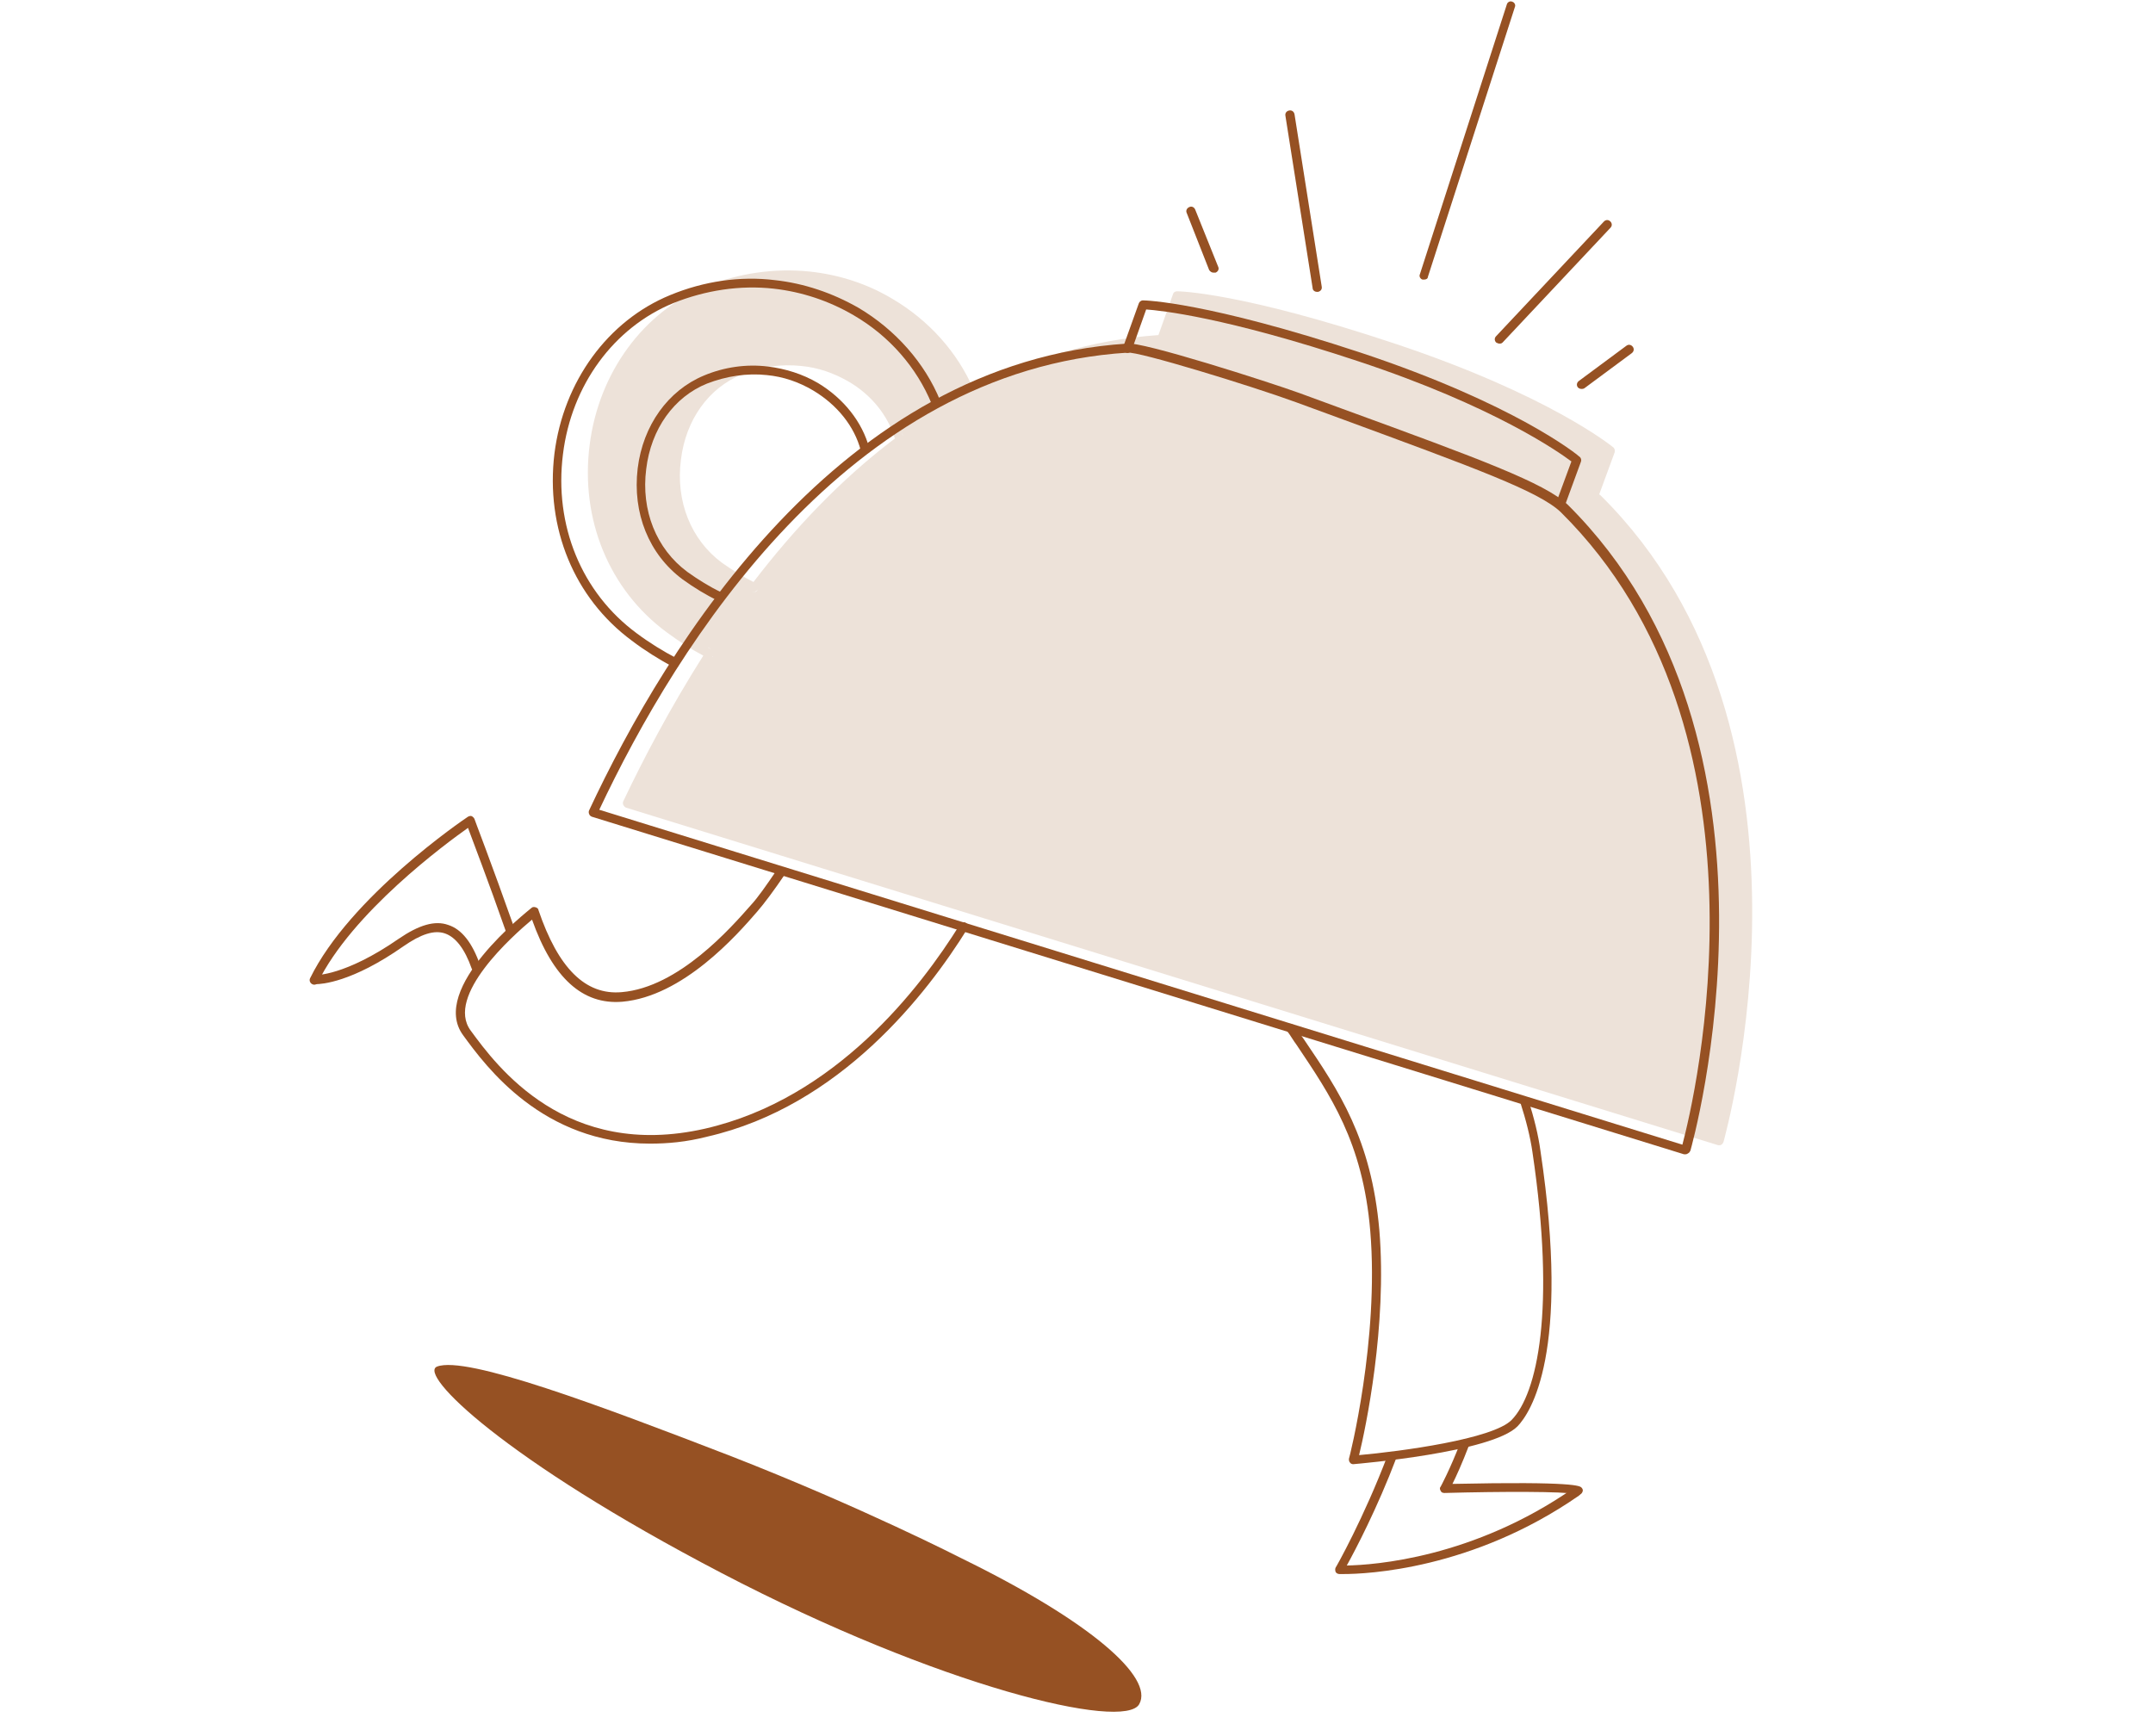 <svg xmlns="http://www.w3.org/2000/svg" xmlns:xlink="http://www.w3.org/1999/xlink" width="310" zoomAndPan="magnify" viewBox="0 0 232.5 187.5" height="250" preserveAspectRatio="xMidYMid meet" version="1.0"><defs><clipPath id="c0d2954d55"><path d="M 33.371 88 L 56 88 L 56 107 L 33.371 107 Z M 33.371 88 " clip-rule="nonzero"/></clipPath><clipPath id="1850cf2280"><path d="M 33.371 99 L 52 99 L 52 107 L 33.371 107 Z M 33.371 99 " clip-rule="nonzero"/></clipPath></defs><path stroke-linecap="butt" transform="matrix(0.748, 0, 0, 0.748, 108.897, 71.974)" fill="none" stroke-linejoin="miter" d="M 0.002 1.998 L 42.396 1.998 " stroke="#ede2d9" stroke-width="4" stroke-opacity="1" stroke-miterlimit="4"/><path fill="#ede2d9" d="M 172.867 53.523 C 172.809 53.465 172.75 53.41 172.691 53.41 L 172.637 53.523 L 172.691 53.41 C 172.52 53.293 172.406 53.121 172.176 53.008 C 172.348 53.121 172.52 53.293 172.691 53.41 L 174.363 48.859 C 174.422 48.688 174.363 48.457 174.25 48.34 C 173.961 48.109 167.219 42.637 150.625 37.109 C 134.031 31.578 127.402 31.461 127.117 31.461 C 126.887 31.461 126.711 31.578 126.656 31.809 L 125.098 36.188 C 125.215 36.188 125.273 36.188 125.387 36.188 C 125.504 36.188 125.617 36.188 125.789 36.188 C 125.617 36.188 125.504 36.188 125.387 36.188 C 125.273 36.188 125.215 36.188 125.098 36.188 C 117.723 36.703 111.098 38.836 105.105 42.004 C 103.375 38.027 100.324 34.629 96.461 32.328 C 93.695 30.656 90.645 29.676 87.473 29.332 C 83.672 28.93 79.754 29.504 76.18 30.945 C 69.438 33.707 64.656 40.277 63.676 48.051 C 62.641 56.117 65.809 63.719 71.973 68.27 C 73.301 69.25 74.625 70.113 75.949 70.805 C 72.379 76.449 69.496 81.922 67.309 86.531 C 67.25 86.645 67.25 86.82 67.309 86.934 C 67.363 87.051 67.48 87.164 67.594 87.223 L 185.543 123.684 C 185.598 123.684 185.656 123.684 185.656 123.684 C 185.715 123.684 185.828 123.684 185.887 123.625 C 186.004 123.57 186.059 123.453 186.117 123.34 C 186.234 122.82 198.68 79.102 172.867 53.523 Z M 97.5 47.074 C 97.441 46.957 97.441 46.844 97.383 46.727 C 97.441 46.844 97.5 46.957 97.5 47.074 Z M 76.582 71.035 C 76.699 71.035 76.812 70.977 76.93 70.922 C 76.93 70.922 76.93 70.863 76.988 70.863 C 76.988 70.863 76.988 70.922 76.93 70.922 C 76.812 70.977 76.699 71.035 76.582 71.035 Z M 76.41 69.883 C 76.527 69.941 76.699 70.055 76.812 70.113 C 76.871 70.113 76.871 70.172 76.93 70.172 C 76.871 70.172 76.871 70.113 76.812 70.113 C 76.699 70.055 76.527 70 76.41 69.883 Z M 77.043 70.691 C 77.043 70.746 77.043 70.746 77.043 70.691 C 77.043 70.746 77.043 70.746 77.043 70.691 C 77.043 70.633 77.043 70.516 77.043 70.461 C 77.043 70.516 77.043 70.633 77.043 70.691 Z M 81.828 63.664 C 81.77 63.836 81.598 63.949 81.422 63.949 C 81.367 63.949 81.309 63.949 81.25 63.895 C 81.309 63.895 81.367 63.949 81.422 63.949 C 81.598 63.895 81.77 63.777 81.828 63.664 C 81.941 63.434 81.883 63.203 81.711 63.086 C 81.883 63.203 81.941 63.434 81.828 63.664 Z M 81.367 62.855 C 80.215 62.281 79.117 61.59 77.965 60.781 C 74.625 58.305 72.953 54.156 73.531 49.664 C 74.047 45.344 76.527 41.887 80.098 40.449 C 82.172 39.586 84.363 39.297 86.551 39.527 C 88.34 39.699 90.008 40.277 91.621 41.199 C 94.102 42.637 95.887 44.883 96.637 47.359 C 90.758 51.797 85.688 57.211 81.367 62.855 Z M 97.27 47.938 Z M 97.441 47.879 C 97.5 47.82 97.559 47.707 97.613 47.648 C 97.559 47.707 97.5 47.82 97.441 47.879 Z M 97.613 47.535 Z M 104.297 42.578 C 104.242 42.523 104.242 42.406 104.184 42.348 C 104.355 42.234 104.473 42.176 104.645 42.117 C 104.473 42.176 104.355 42.293 104.184 42.348 C 104.242 42.406 104.297 42.523 104.297 42.578 C 104.355 42.695 104.473 42.809 104.586 42.867 C 104.473 42.809 104.355 42.695 104.297 42.578 Z M 125.215 37.051 C 125.043 36.992 124.926 36.82 124.926 36.703 C 124.926 36.82 125.043 36.992 125.215 37.051 C 125.273 37.051 125.273 37.051 125.328 37.051 C 125.273 37.051 125.273 37.051 125.215 37.051 Z M 125.676 36.934 C 125.734 36.879 125.789 36.82 125.789 36.762 L 125.906 36.359 L 125.789 36.762 C 125.789 36.82 125.734 36.879 125.676 36.934 Z M 171.711 53.234 L 171.887 52.777 L 171.711 53.234 C 171.656 53.41 171.711 53.582 171.828 53.695 C 171.711 53.582 171.656 53.41 171.711 53.234 Z M 171.887 53.754 Z M 172.059 53.871 C 172.117 53.871 172.176 53.871 172.23 53.871 C 172.348 53.871 172.461 53.812 172.52 53.754 C 172.461 53.812 172.348 53.871 172.23 53.871 C 172.117 53.871 172.059 53.871 172.059 53.871 Z M 172.059 53.871 " fill-opacity="1" fill-rule="nonzero"/><path fill="#965123" d="M 72.895 72.074 C 72.84 72.074 72.723 72.074 72.664 72.016 C 71.168 71.207 69.668 70.285 68.23 69.191 C 62.008 64.586 58.895 57.039 59.875 48.973 C 60.855 41.199 65.637 34.629 72.379 31.867 C 76.008 30.367 79.926 29.793 83.672 30.254 C 86.84 30.598 89.895 31.637 92.719 33.25 C 96.691 35.609 99.863 39.18 101.531 43.27 C 101.648 43.5 101.531 43.789 101.246 43.906 C 101.016 44.02 100.727 43.906 100.609 43.617 C 98.996 39.699 96.059 36.301 92.199 34.055 C 89.547 32.5 86.609 31.52 83.555 31.176 C 79.926 30.77 76.18 31.348 72.723 32.73 C 66.27 35.379 61.719 41.602 60.797 49.031 C 59.816 56.75 62.812 64.008 68.746 68.387 C 70.129 69.422 71.629 70.344 73.07 71.094 C 73.301 71.207 73.414 71.496 73.301 71.727 C 73.242 72.016 73.07 72.074 72.895 72.074 Z M 72.895 72.074 " fill-opacity="1" fill-rule="nonzero"/><path fill="#965123" d="M 77.734 64.93 C 77.68 64.93 77.621 64.93 77.504 64.871 C 76.238 64.238 74.969 63.488 73.703 62.566 C 70.074 59.859 68.285 55.426 68.863 50.586 C 69.438 45.922 72.148 42.176 76.008 40.562 C 78.195 39.641 80.617 39.297 82.922 39.586 C 84.824 39.816 86.668 40.391 88.34 41.371 C 91.105 43.039 93.121 45.574 93.871 48.398 C 93.926 48.629 93.812 48.918 93.523 48.973 C 93.293 49.031 93.004 48.859 92.949 48.629 C 92.258 46.035 90.414 43.73 87.82 42.176 C 86.266 41.254 84.594 40.68 82.805 40.508 C 80.676 40.277 78.426 40.621 76.352 41.426 C 72.781 42.867 70.305 46.324 69.785 50.645 C 69.207 55.137 70.879 59.285 74.223 61.762 C 75.43 62.625 76.641 63.375 77.852 63.949 C 78.082 64.066 78.195 64.355 78.082 64.586 C 78.082 64.871 77.91 64.93 77.734 64.93 Z M 77.734 64.93 " fill-opacity="1" fill-rule="nonzero"/><path fill="#965123" d="M 168.543 54.906 C 168.484 54.906 168.43 54.906 168.371 54.848 C 168.141 54.734 167.969 54.504 168.082 54.215 L 169.695 49.836 C 168.312 48.801 161.285 43.848 146.648 39.008 C 132.242 34.227 125.328 33.535 123.773 33.422 L 122.219 37.797 C 122.102 38.027 121.871 38.203 121.586 38.086 C 121.355 37.973 121.18 37.742 121.297 37.453 L 122.969 32.789 C 123.023 32.613 123.199 32.441 123.43 32.441 C 123.715 32.441 130.344 32.613 146.938 38.086 C 163.59 43.617 170.328 49.09 170.559 49.32 C 170.734 49.434 170.789 49.664 170.734 49.836 L 169.004 54.562 C 168.891 54.793 168.715 54.906 168.543 54.906 Z M 168.543 54.906 " fill-opacity="1" fill-rule="nonzero"/><path fill="#965123" d="M 181.969 124.664 C 181.91 124.664 181.855 124.664 181.855 124.664 L 63.906 88.203 C 63.793 88.145 63.676 88.086 63.621 87.914 C 63.562 87.797 63.562 87.625 63.621 87.512 C 72.031 69.539 90.699 39.125 121.699 37.109 C 123.199 36.82 137.027 41.254 140.367 42.465 L 144.922 44.137 C 159.902 49.605 166.758 52.141 169.293 54.504 C 195.105 80.137 182.66 123.855 182.547 124.262 C 182.488 124.375 182.43 124.492 182.316 124.547 C 182.141 124.664 182.086 124.664 181.969 124.664 Z M 64.715 87.453 L 181.68 123.625 C 182.949 118.848 192.512 79.043 168.543 55.309 C 166.18 53.062 159.383 50.586 144.516 45.113 L 139.965 43.445 C 135.066 41.656 122.852 37.914 121.758 38.086 C 91.508 39.988 73.125 69.594 64.715 87.453 Z M 64.715 87.453 " fill-opacity="1" fill-rule="nonzero"/><path fill="#965123" d="M 142.211 31.52 C 141.98 31.52 141.75 31.348 141.75 31.117 L 138.812 12.512 C 138.754 12.223 138.926 11.992 139.215 11.934 C 139.504 11.879 139.734 12.051 139.793 12.34 L 142.73 30.945 C 142.789 31.23 142.617 31.461 142.328 31.52 C 142.27 31.52 142.211 31.52 142.211 31.52 Z M 142.211 31.52 " fill-opacity="1" fill-rule="nonzero"/><path fill="#965123" d="M 153.793 30.195 C 153.734 30.195 153.68 30.195 153.621 30.195 C 153.391 30.137 153.219 29.848 153.332 29.621 L 162.723 0.473 C 162.781 0.242 163.07 0.07 163.301 0.184 C 163.531 0.242 163.703 0.531 163.59 0.762 L 154.195 29.906 C 154.195 30.078 154.023 30.195 153.793 30.195 Z M 153.793 30.195 " fill-opacity="1" fill-rule="nonzero"/><path fill="#965123" d="M 161.918 37.109 C 161.801 37.109 161.688 37.051 161.57 36.992 C 161.398 36.82 161.34 36.531 161.57 36.301 L 173.211 23.918 C 173.383 23.742 173.672 23.688 173.902 23.918 C 174.074 24.09 174.133 24.379 173.902 24.609 L 162.262 36.992 C 162.148 37.109 162.031 37.109 161.918 37.109 Z M 161.918 37.109 " fill-opacity="1" fill-rule="nonzero"/><path fill="#965123" d="M 170.789 42.004 C 170.617 42.004 170.504 41.945 170.387 41.832 C 170.215 41.602 170.273 41.312 170.504 41.141 L 175.633 37.34 C 175.863 37.164 176.148 37.223 176.324 37.453 C 176.496 37.684 176.438 37.973 176.207 38.145 L 171.078 41.945 C 170.965 42.004 170.906 42.004 170.789 42.004 Z M 170.789 42.004 " fill-opacity="1" fill-rule="nonzero"/><path fill="#965123" d="M 131.035 29.445 C 130.859 29.445 130.688 29.332 130.574 29.16 L 128.152 22.996 C 128.039 22.766 128.152 22.477 128.441 22.359 C 128.672 22.246 128.961 22.359 129.074 22.648 L 131.551 28.812 C 131.668 29.043 131.551 29.332 131.266 29.445 C 131.148 29.445 131.09 29.445 131.035 29.445 Z M 131.035 29.445 " fill-opacity="1" fill-rule="nonzero"/><g clip-path="url(#c0d2954d55)"><path fill="#965123" d="M 33.945 106.348 C 33.887 106.348 33.832 106.348 33.715 106.289 C 33.484 106.172 33.371 105.887 33.484 105.656 C 37.805 96.84 50.02 88.547 50.539 88.203 C 50.656 88.145 50.828 88.086 50.941 88.145 C 51.059 88.203 51.172 88.316 51.23 88.43 C 51.23 88.488 52.961 92.926 55.609 100.414 C 55.727 100.645 55.555 100.93 55.324 101.047 C 55.094 101.16 54.805 100.988 54.688 100.758 C 52.613 94.824 51.059 90.852 50.539 89.41 C 48.176 91.082 37.98 98.57 34.293 106.172 C 34.293 106.23 34.117 106.348 33.945 106.348 Z M 33.945 106.348 " fill-opacity="1" fill-rule="nonzero"/></g><path fill="#965123" d="M 145.094 169.996 C 144.805 169.996 144.633 169.996 144.633 169.996 C 144.461 169.996 144.285 169.883 144.23 169.766 C 144.172 169.594 144.172 169.422 144.23 169.305 C 144.285 169.25 147.281 163.949 149.875 157.094 C 149.992 156.863 150.223 156.75 150.508 156.805 C 150.738 156.922 150.855 157.152 150.797 157.441 C 148.723 162.91 146.359 167.406 145.438 169.074 C 148.379 169.02 159.094 168.27 169.926 160.723 C 170.156 160.551 170.445 160.609 170.617 160.84 C 170.789 161.07 170.734 161.355 170.504 161.531 C 158.98 169.535 147.512 169.996 145.094 169.996 Z M 145.094 169.996 " fill-opacity="1" fill-rule="nonzero"/><g clip-path="url(#1850cf2280)"><path fill="#965123" d="M 34.117 106.289 C 34.062 106.289 34.062 106.289 34.004 106.289 C 33.715 106.289 33.543 106.059 33.543 105.77 C 33.543 105.48 33.773 105.309 34.062 105.309 C 34.062 105.309 37.23 105.426 43.051 101.391 C 45.238 99.895 46.969 99.375 48.406 99.895 C 49.848 100.355 51 101.797 51.863 104.273 C 51.98 104.504 51.809 104.789 51.578 104.906 C 51.348 105.02 51.059 104.848 50.941 104.617 C 50.195 102.488 49.215 101.219 48.062 100.816 C 46.91 100.414 45.469 100.875 43.566 102.199 C 37.98 106.117 34.695 106.289 34.117 106.289 Z M 34.117 106.289 " fill-opacity="1" fill-rule="nonzero"/></g><path fill="#965123" d="M 170.387 161.473 C 170.387 161.473 170.328 161.473 170.328 161.473 C 170.215 161.473 170.156 161.414 170.043 161.355 C 169.004 161.07 162.148 161.07 155.984 161.242 C 155.809 161.242 155.637 161.184 155.578 161.012 C 155.465 160.84 155.465 160.664 155.578 160.551 C 155.578 160.551 156.559 158.766 157.711 155.77 C 157.828 155.539 158.059 155.422 158.344 155.48 C 158.574 155.598 158.691 155.828 158.633 156.113 C 157.883 158.074 157.25 159.457 156.848 160.262 C 170.215 159.973 170.617 160.492 170.789 160.664 C 170.906 160.781 170.965 160.953 170.906 161.07 C 170.848 161.301 170.617 161.473 170.387 161.473 Z M 169.926 160.953 Z M 169.926 160.953 Z M 169.926 160.953 Z M 169.926 160.953 " fill-opacity="1" fill-rule="nonzero"/><path fill="#965123" d="M 146.129 158.133 C 146.016 158.133 145.844 158.074 145.785 157.957 C 145.668 157.844 145.668 157.672 145.668 157.555 C 145.727 157.441 148.953 144.652 147.973 132.957 C 147.168 123.34 143.652 118.27 140.023 112.855 C 139.676 112.395 139.387 111.875 139.043 111.414 C 138.871 111.184 138.926 110.898 139.156 110.723 C 139.387 110.551 139.676 110.609 139.848 110.84 C 140.195 111.301 140.484 111.816 140.828 112.277 C 144.574 117.809 148.09 122.992 148.953 132.844 C 149.816 143.211 147.457 154.328 146.766 157.152 C 151.258 156.75 161.227 155.422 163.242 153.352 C 166.008 150.527 168.023 141.484 165.488 124.434 C 165.258 122.82 164.797 120.977 164.164 119.02 C 164.105 118.789 164.223 118.5 164.453 118.441 C 164.684 118.387 164.973 118.5 165.027 118.73 C 165.664 120.746 166.125 122.59 166.355 124.316 C 169.637 146.207 165.258 152.602 163.875 154.043 C 161.109 156.863 146.766 158.074 146.129 158.133 Z M 146.129 158.133 " fill-opacity="1" fill-rule="nonzero"/><path fill="#965123" d="M 70.188 123.512 C 58.605 123.512 52.5 115.219 50.02 111.816 C 46.277 106.75 56.938 98.453 57.398 98.051 C 57.512 97.938 57.684 97.938 57.859 97.992 C 58.031 98.051 58.145 98.168 58.145 98.281 C 60.277 104.559 63.215 107.5 67.133 107.152 C 73.301 106.633 78.945 100.184 81.078 97.762 C 81.828 96.957 82.75 95.633 83.961 93.848 C 84.133 93.617 84.422 93.559 84.652 93.73 C 84.883 93.902 84.938 94.191 84.766 94.422 C 83.555 96.207 82.52 97.59 81.77 98.453 C 79.578 100.988 73.762 107.613 67.191 108.188 C 62.93 108.535 59.703 105.656 57.453 99.32 C 55.379 101.047 48.062 107.555 50.828 111.301 C 53.652 115.16 61.141 125.297 76.121 121.898 C 90.238 118.672 99.402 106.691 103.664 99.836 C 103.781 99.605 104.125 99.551 104.297 99.664 C 104.527 99.781 104.586 100.125 104.473 100.297 C 100.148 107.27 90.758 119.48 76.352 122.762 C 74.105 123.34 72.09 123.512 70.188 123.512 Z M 70.188 123.512 " fill-opacity="1" fill-rule="nonzero"/><path fill="#965123" d="M 103.895 168.328 C 117.781 175.125 124.637 181.172 123.023 184.051 C 121.41 186.934 101.531 182.207 77.91 169.883 C 54.285 157.555 45.125 148.395 47.199 147.59 C 50.367 146.379 64.773 151.793 78.945 157.266 C 93.121 162.797 103.895 168.328 103.895 168.328 Z M 103.895 168.328 " fill-opacity="1" fill-rule="nonzero"/></svg>